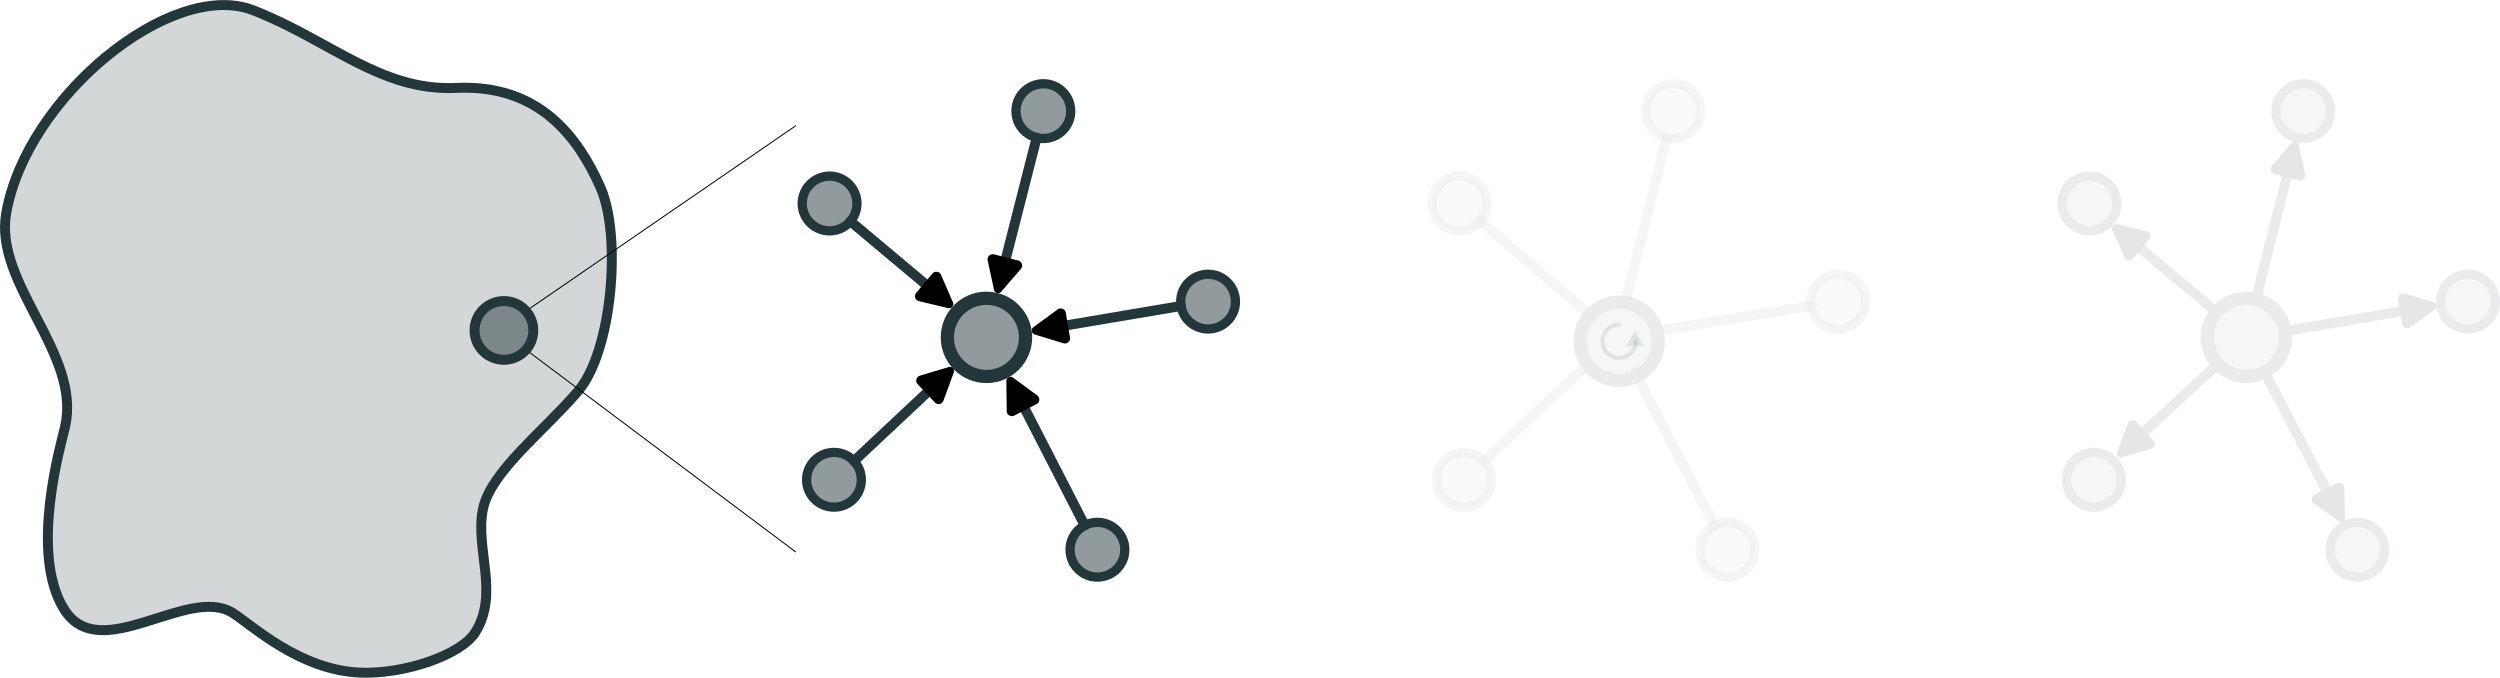 <?xml version="1.0" encoding="UTF-8" standalone="no"?>
<!-- Created with Inkscape (http://www.inkscape.org/) -->

<svg
   width="251.261mm"
   height="68.115mm"
   viewBox="0 0 251.261 68.115"
   version="1.1"
   id="svg1"
   inkscape:version="1.4.2 (ebf0e940d0, 2025-05-08)"
   sodipodi:docname="ac-messages-perception.svg"
   xmlns:inkscape="http://www.inkscape.org/namespaces/inkscape"
   xmlns:sodipodi="http://sodipodi.sourceforge.net/DTD/sodipodi-0.dtd"
   xmlns="http://www.w3.org/2000/svg"
   xmlns:svg="http://www.w3.org/2000/svg">
  <sodipodi:namedview
     id="namedview1"
     pagecolor="#ffffff"
     bordercolor="#999999"
     borderopacity="1"
     inkscape:showpageshadow="2"
     inkscape:pageopacity="0"
     inkscape:pagecheckerboard="0"
     inkscape:deskcolor="#d1d1d1"
     inkscape:document-units="mm"
     inkscape:zoom="0.83870053"
     inkscape:cx="187.79051"
     inkscape:cy="97.174137"
     inkscape:window-width="1920"
     inkscape:window-height="1052"
     inkscape:window-x="0"
     inkscape:window-y="0"
     inkscape:window-maximized="1"
     inkscape:current-layer="g11" />
  <defs
     id="defs1">
    <marker
       style="overflow:visible"
       id="marker12"
       refX="0"
       refY="0"
       orient="auto-start-reverse"
       inkscape:stockid="Rounded arrow"
       markerWidth="0.6"
       markerHeight="0.6"
       viewBox="0 0 1 1"
       inkscape:isstock="true"
       inkscape:collect="always"
       preserveAspectRatio="xMidYMid">
      <path
         transform="scale(0.7)"
         d="m -0.211,-4.106 6.422,3.211 a 1,1 90 0 1 0,1.789 L -0.211,4.106 A 1.236,1.236 31.717 0 1 -2,3 v -6 a 1.236,1.236 148.283 0 1 1.789,-1.106 z"
         style="fill:context-stroke;fill-rule:evenodd;stroke:none"
         id="path12" />
    </marker>
    <marker
       style="overflow:visible"
       id="RoundedArrow"
       refX="0"
       refY="0"
       orient="auto-start-reverse"
       inkscape:stockid="Rounded arrow"
       markerWidth="0.6"
       markerHeight="0.6"
       viewBox="0 0 1 1"
       inkscape:isstock="true"
       inkscape:collect="always"
       preserveAspectRatio="xMidYMid">
      <path
         transform="scale(0.7)"
         d="m -0.211,-4.106 6.422,3.211 a 1,1 90 0 1 0,1.789 L -0.211,4.106 A 1.236,1.236 31.717 0 1 -2,3 v -6 a 1.236,1.236 148.283 0 1 1.789,-1.106 z"
         style="fill:context-stroke;fill-rule:evenodd;stroke:none"
         id="path11" />
    </marker>
    <inkscape:path-effect
       effect="spiro"
       id="path-effect15"
       is_visible="true"
       lpeversion="1" />
    <inkscape:path-effect
       effect="spiro"
       id="path-effect14"
       is_visible="true"
       lpeversion="1" />
    <inkscape:path-effect
       effect="fillet_chamfer"
       id="path-effect13"
       is_visible="true"
       lpeversion="1"
       nodesatellites_param="F,0,0,1,0,0,0,1 @ F,0,0,1,0,0,0,1 @ F,0,0,1,0,0,0,1 @ F,0,0,1,0,0,0,1"
       radius="0"
       unit="px"
       method="auto"
       mode="F"
       chamfer_steps="1"
       flexible="false"
       use_knot_distance="true"
       apply_no_radius="true"
       apply_with_radius="true"
       only_selected="false"
       hide_knots="false" />
    <linearGradient
       id="swatch3"
       inkscape:swatch="solid">
      <stop
         style="stop-color:#23373b;stop-opacity:1;"
         offset="0"
         id="stop3" />
    </linearGradient>
  </defs>
  <g
     inkscape:label="Layer 1"
     inkscape:groupmode="layer"
     id="layer1"
     transform="translate(-9.749,-15.341)">
    <path
       style="fill:#23373b;fill-opacity:0.2;stroke:#23373b;stroke-width:1;stroke-linecap:round;stroke-linejoin:round;stroke-dasharray:none;stroke-opacity:1"
       d="m 35.226,16.383 c 7.762,3.048 12.794,8.147 20.387,7.793 8.323,-0.388 12.23,4.938 14.481,9.994 2.151,4.832 1.207,16.44 -2.242,20.478 -3.448,4.038 -8.758,8.067 -9.555,11.809 -0.849,3.983 1.695,8.553 -0.801,12.468 -1.432,2.246 -7.121,4.204 -11.563,4.018 C 39.765,82.686 34.881,77.998 33.08,76.908 28.574,74.178 19.817,82.274 16.221,76.619 12.625,70.964 15.933,59.8 16.29,58.227 17.962,50.874 9.134,43.912 10.37,36.782 12.395,25.094 27.03,13.164 35.226,16.383 Z"
       id="path2"
       sodipodi:nodetypes="ssssssssssss" />
    <path
       style="opacity:1;fill:none;fill-opacity:0.2;stroke:#000000;stroke-width:0.1;stroke-linecap:round;stroke-linejoin:round;stroke-dasharray:none;stroke-opacity:1"
       d="M 62.615,46.602 89.706,27.991"
       id="path4" />
    <path
       style="opacity:1;fill:none;fill-opacity:0.2;stroke:#000000;stroke-width:0.1;stroke-linecap:round;stroke-linejoin:round;stroke-dasharray:none;stroke-opacity:1"
       d="M 62.615,50.495 89.706,70.804"
       id="path5"
       sodipodi:nodetypes="cc" />
    <circle
       style="fill:#23373b;fill-opacity:0.499;stroke:#23373b;stroke-width:1;stroke-linecap:round;stroke-linejoin:round;stroke-dasharray:none;stroke-opacity:1"
       id="path3"
       cx="60.395"
       cy="48.549"
       r="2.953" />
    <g
       id="g13"
       transform="matrix(1.331,0,0,1.331,-43.991,-15.371)">
      <circle
         style="fill:#23373b;fill-opacity:0.499;stroke:#23373b;stroke-width:1;stroke-linecap:round;stroke-linejoin:round;stroke-dasharray:none;stroke-opacity:1"
         id="path3-5"
         cx="114.863"
         cy="48.549"
         r="2.953" />
      <circle
         style="fill:#23373b;fill-opacity:0.499;stroke:#23373b;stroke-width:0.7;stroke-linecap:round;stroke-linejoin:round;stroke-dasharray:none;stroke-opacity:1"
         id="path3-5-2"
         cx="103.017"
         cy="38.44"
         r="2.067" />
      <circle
         style="fill:#23373b;fill-opacity:0.499;stroke:#23373b;stroke-width:0.7;stroke-linecap:round;stroke-linejoin:round;stroke-dasharray:none;stroke-opacity:1"
         id="path3-5-2-7"
         cx="119.158"
         cy="31.465"
         r="2.067" />
      <circle
         style="fill:#23373b;fill-opacity:0.499;stroke:#23373b;stroke-width:0.7;stroke-linecap:round;stroke-linejoin:round;stroke-dasharray:none;stroke-opacity:1"
         id="path3-5-2-7-6"
         cx="131.598"
         cy="45.849"
         r="2.067" />
      <circle
         style="fill:#23373b;fill-opacity:0.499;stroke:#23373b;stroke-width:0.7;stroke-linecap:round;stroke-linejoin:round;stroke-dasharray:none;stroke-opacity:1"
         id="path3-5-2-7-6-6"
         cx="123.243"
         cy="64.583"
         r="2.067" />
      <circle
         style="fill:#23373b;fill-opacity:0.499;stroke:#23373b;stroke-width:0.7;stroke-linecap:round;stroke-linejoin:round;stroke-dasharray:none;stroke-opacity:1"
         id="path3-5-2-7-6-6-9"
         cx="103.349"
         cy="59.303"
         r="2.067" />
      <path
         style="opacity:1;fill:none;fill-opacity:0.2;stroke:#23373b;stroke-width:0.751;stroke-linecap:round;stroke-linejoin:round;stroke-dasharray:none;stroke-opacity:1;marker-end:url(#RoundedArrow)"
         d="m 104.589,39.782 6.063,5.084"
         id="path6"
         sodipodi:nodetypes="cc" />
      <path
         style="opacity:1;fill:none;fill-opacity:0.2;stroke:#23373b;stroke-width:0.751;stroke-linecap:round;stroke-linejoin:round;stroke-dasharray:none;stroke-opacity:1;marker-end:url(#RoundedArrow)"
         d="m 118.654,33.47 -2.461,9.656"
         id="path7"
         sodipodi:nodetypes="cc" />
      <path
         style="opacity:1;fill:none;fill-opacity:0.2;stroke:#23373b;stroke-width:0.751;stroke-linecap:round;stroke-linejoin:round;stroke-dasharray:none;stroke-opacity:1;marker-end:url(#marker12)"
         d="M 129.557,46.178 120.392,47.728"
         id="path8"
         sodipodi:nodetypes="cc" />
      <path
         style="opacity:1;fill:none;fill-opacity:0.2;stroke:#23373b;stroke-width:0.751;stroke-linecap:round;stroke-linejoin:round;stroke-dasharray:none;stroke-opacity:1;marker-end:url(#RoundedArrow)"
         d="M 122.286,62.751 117.513,53.461"
         id="path9"
         sodipodi:nodetypes="cc" />
      <path
         style="opacity:1;fill:none;fill-opacity:0.2;stroke:#23373b;stroke-width:0.751;stroke-linecap:round;stroke-linejoin:round;stroke-dasharray:none;stroke-opacity:1;marker-end:url(#RoundedArrow)"
         d="m 104.859,57.892 5.917,-5.552"
         id="path10"
         sodipodi:nodetypes="cc" />
    </g>
    <g
       id="g12"
       transform="matrix(1.331,0,0,1.331,-51.381,-14.551)"
       style="opacity:0.1">
      <circle
         style="fill:#23373b;fill-opacity:0.499;stroke:#23373b;stroke-width:1;stroke-linecap:round;stroke-linejoin:round;stroke-dasharray:none;stroke-opacity:1"
         id="path3-5-4"
         cx="168.191"
         cy="48.225"
         r="2.953" />
      <circle
         style="opacity:0.5;fill:#23373b;fill-opacity:0.499;stroke:#23373b;stroke-width:0.7;stroke-linecap:round;stroke-linejoin:round;stroke-dasharray:none;stroke-opacity:1"
         id="path3-5-2-5"
         cx="156.138"
         cy="37.824"
         r="2.067" />
      <circle
         style="opacity:0.5;fill:#23373b;fill-opacity:0.499;stroke:#23373b;stroke-width:0.7;stroke-linecap:round;stroke-linejoin:round;stroke-dasharray:none;stroke-opacity:1"
         id="path3-5-2-7-0"
         cx="172.28"
         cy="30.849"
         r="2.067" />
      <circle
         style="opacity:0.5;fill:#23373b;fill-opacity:0.499;stroke:#23373b;stroke-width:0.7;stroke-linecap:round;stroke-linejoin:round;stroke-dasharray:none;stroke-opacity:1"
         id="path3-5-2-7-6-3"
         cx="184.719"
         cy="45.232"
         r="2.067" />
      <circle
         style="opacity:0.5;fill:#23373b;fill-opacity:0.499;stroke:#23373b;stroke-width:0.7;stroke-linecap:round;stroke-linejoin:round;stroke-dasharray:none;stroke-opacity:1"
         id="path3-5-2-7-6-6-6"
         cx="176.364"
         cy="63.966"
         r="2.067" />
      <circle
         style="opacity:0.5;fill:#23373b;fill-opacity:0.499;stroke:#23373b;stroke-width:0.7;stroke-linecap:round;stroke-linejoin:round;stroke-dasharray:none;stroke-opacity:1"
         id="path3-5-2-7-6-6-9-1"
         cx="156.47"
         cy="58.686"
         r="2.067" />
      <path
         style="opacity:0.5;fill:none;fill-opacity:0.2;stroke:#23373b;stroke-width:0.751;stroke-linecap:round;stroke-linejoin:round;stroke-dasharray:none;stroke-opacity:1"
         d="m 157.711,39.165 8.027,6.85"
         id="path6-0"
         sodipodi:nodetypes="cc" />
      <path
         style="opacity:0.5;fill:none;fill-opacity:0.2;stroke:#23373b;stroke-width:0.751;stroke-linecap:round;stroke-linejoin:round;stroke-dasharray:none;stroke-opacity:1"
         d="m 171.775,32.853 -3.071,12.215"
         id="path7-6"
         sodipodi:nodetypes="cc" />
      <path
         style="opacity:0.5;fill:none;fill-opacity:0.2;stroke:#23373b;stroke-width:0.751;stroke-linecap:round;stroke-linejoin:round;stroke-dasharray:none;stroke-opacity:1"
         d="m 182.678,45.562 -11.778,1.9"
         id="path8-3"
         sodipodi:nodetypes="cc" />
      <path
         style="opacity:0.5;fill:none;fill-opacity:0.2;stroke:#23373b;stroke-width:0.751;stroke-linecap:round;stroke-linejoin:round;stroke-dasharray:none;stroke-opacity:1"
         d="M 175.407,62.134 169.352,50.549"
         id="path9-2"
         sodipodi:nodetypes="cc" />
      <path
         style="opacity:0.5;fill:none;fill-opacity:0.2;stroke:#23373b;stroke-width:0.751;stroke-linecap:round;stroke-linejoin:round;stroke-dasharray:none;stroke-opacity:1"
         d="m 157.98,57.275 7.846,-7.328"
         id="path10-0"
         sodipodi:nodetypes="cc" />
    </g>
    <g
       id="g11"
       transform="matrix(1.331,0,0,1.331,-43.991,-13.834)"
       style="opacity:0.1">
      <circle
         style="fill:#23373b;fill-opacity:0.499;stroke:#23373b;stroke-width:1;stroke-linecap:round;stroke-linejoin:round;stroke-dasharray:none;stroke-opacity:1"
         id="path3-5-4-6"
         cx="210"
         cy="47.394"
         r="2.953" />
      <circle
         style="fill:#23373b;fill-opacity:0.499;stroke:#23373b;stroke-width:0.7;stroke-linecap:round;stroke-linejoin:round;stroke-dasharray:none;stroke-opacity:1"
         id="path3-5-2-5-9"
         cx="198.154"
         cy="37.285"
         r="2.067" />
      <circle
         style="fill:#23373b;fill-opacity:0.499;stroke:#23373b;stroke-width:0.7;stroke-linecap:round;stroke-linejoin:round;stroke-dasharray:none;stroke-opacity:1"
         id="path3-5-2-7-0-3"
         cx="214.295"
         cy="30.31"
         r="2.067" />
      <circle
         style="fill:#23373b;fill-opacity:0.499;stroke:#23373b;stroke-width:0.7;stroke-linecap:round;stroke-linejoin:round;stroke-dasharray:none;stroke-opacity:1"
         id="path3-5-2-7-6-3-7"
         cx="226.734"
         cy="44.694"
         r="2.067" />
      <circle
         style="fill:#23373b;fill-opacity:0.499;stroke:#23373b;stroke-width:0.7;stroke-linecap:round;stroke-linejoin:round;stroke-dasharray:none;stroke-opacity:1"
         id="path3-5-2-7-6-6-6-4"
         cx="218.38"
         cy="63.428"
         r="2.067" />
      <circle
         style="fill:#23373b;fill-opacity:0.499;stroke:#23373b;stroke-width:0.7;stroke-linecap:round;stroke-linejoin:round;stroke-dasharray:none;stroke-opacity:1"
         id="path3-5-2-7-6-6-9-1-5"
         cx="198.485"
         cy="58.148"
         r="2.067" />
      <path
         style="fill:none;fill-opacity:0.2;stroke:#23373b;stroke-width:0.751;stroke-linecap:round;stroke-linejoin:round;stroke-dasharray:none;stroke-opacity:1;marker-start:url(#marker12)"
         d="m 201.568,40.32 6.186,5.157"
         id="path6-0-2"
         sodipodi:nodetypes="cc" />
      <path
         style="fill:none;fill-opacity:0.2;stroke:#23373b;stroke-width:0.751;stroke-linecap:round;stroke-linejoin:round;stroke-dasharray:none;stroke-opacity:1;marker-start:url(#marker12)"
         d="m 213.196,34.692 -2.475,9.838"
         id="path7-6-5"
         sodipodi:nodetypes="cc" />
      <path
         style="fill:none;fill-opacity:0.2;stroke:#23373b;stroke-width:0.751;stroke-linecap:round;stroke-linejoin:round;stroke-dasharray:none;stroke-opacity:1;marker-start:url(#marker12)"
         d="m 222.235,45.346 -9.32,1.577"
         id="path8-3-4"
         sodipodi:nodetypes="cc" />
      <path
         style="fill:none;fill-opacity:0.2;stroke:#23373b;stroke-width:0.751;stroke-linecap:round;stroke-linejoin:round;stroke-dasharray:none;stroke-opacity:1;marker-start:url(#RoundedArrow)"
         d="m 216.285,59.394 -4.917,-9.383"
         id="path9-2-7"
         sodipodi:nodetypes="cc" />
      <path
         style="fill:none;fill-opacity:0.2;stroke:#23373b;stroke-width:0.751;stroke-linecap:round;stroke-linejoin:round;stroke-dasharray:none;stroke-opacity:1;marker-start:url(#RoundedArrow)"
         d="m 201.874,54.91 5.968,-5.501"
         id="path10-0-4"
         sodipodi:nodetypes="cc" />
    </g>
    <path
       id="path14"
       style="opacity:0.1;fill:none;stroke:#23373b;stroke-width:0.399;stroke-linecap:round;stroke-linejoin:round;stroke-dasharray:none"
       d="m 174.155,49.637 c 0,0.925 -0.75,1.674 -1.674,1.674 -0.925,1e-6 -1.674,-0.75 -1.674,-1.674 0,-0.925 0.75,-1.674 1.674,-1.674"
       sodipodi:nodetypes="cssc" />
    <path
       sodipodi:type="star"
       style="opacity:0.1;fill:#23373b;stroke-width:0.3;stroke-linecap:round;stroke-linejoin:round"
       id="path1"
       inkscape:flatsided="true"
       sodipodi:sides="3"
       sodipodi:cx="582.60162"
       sodipodi:cy="128.60083"
       sodipodi:r1="2.9331427"
       sodipodi:r2="1.0627981"
       sodipodi:arg1="-1.5707963"
       sodipodi:arg2="-0.52359878"
       inkscape:rounded="0"
       inkscape:randomized="0"
       d="m 582.602,125.668 2.54,4.4 -5.08,0 z"
       transform="matrix(0.352,0,0,0.352,-31.015,4.349)"
       inkscape:transform-center-x="4.0461458e-06"
       inkscape:transform-center-y="-0.18713917" />
  </g>
</svg>
